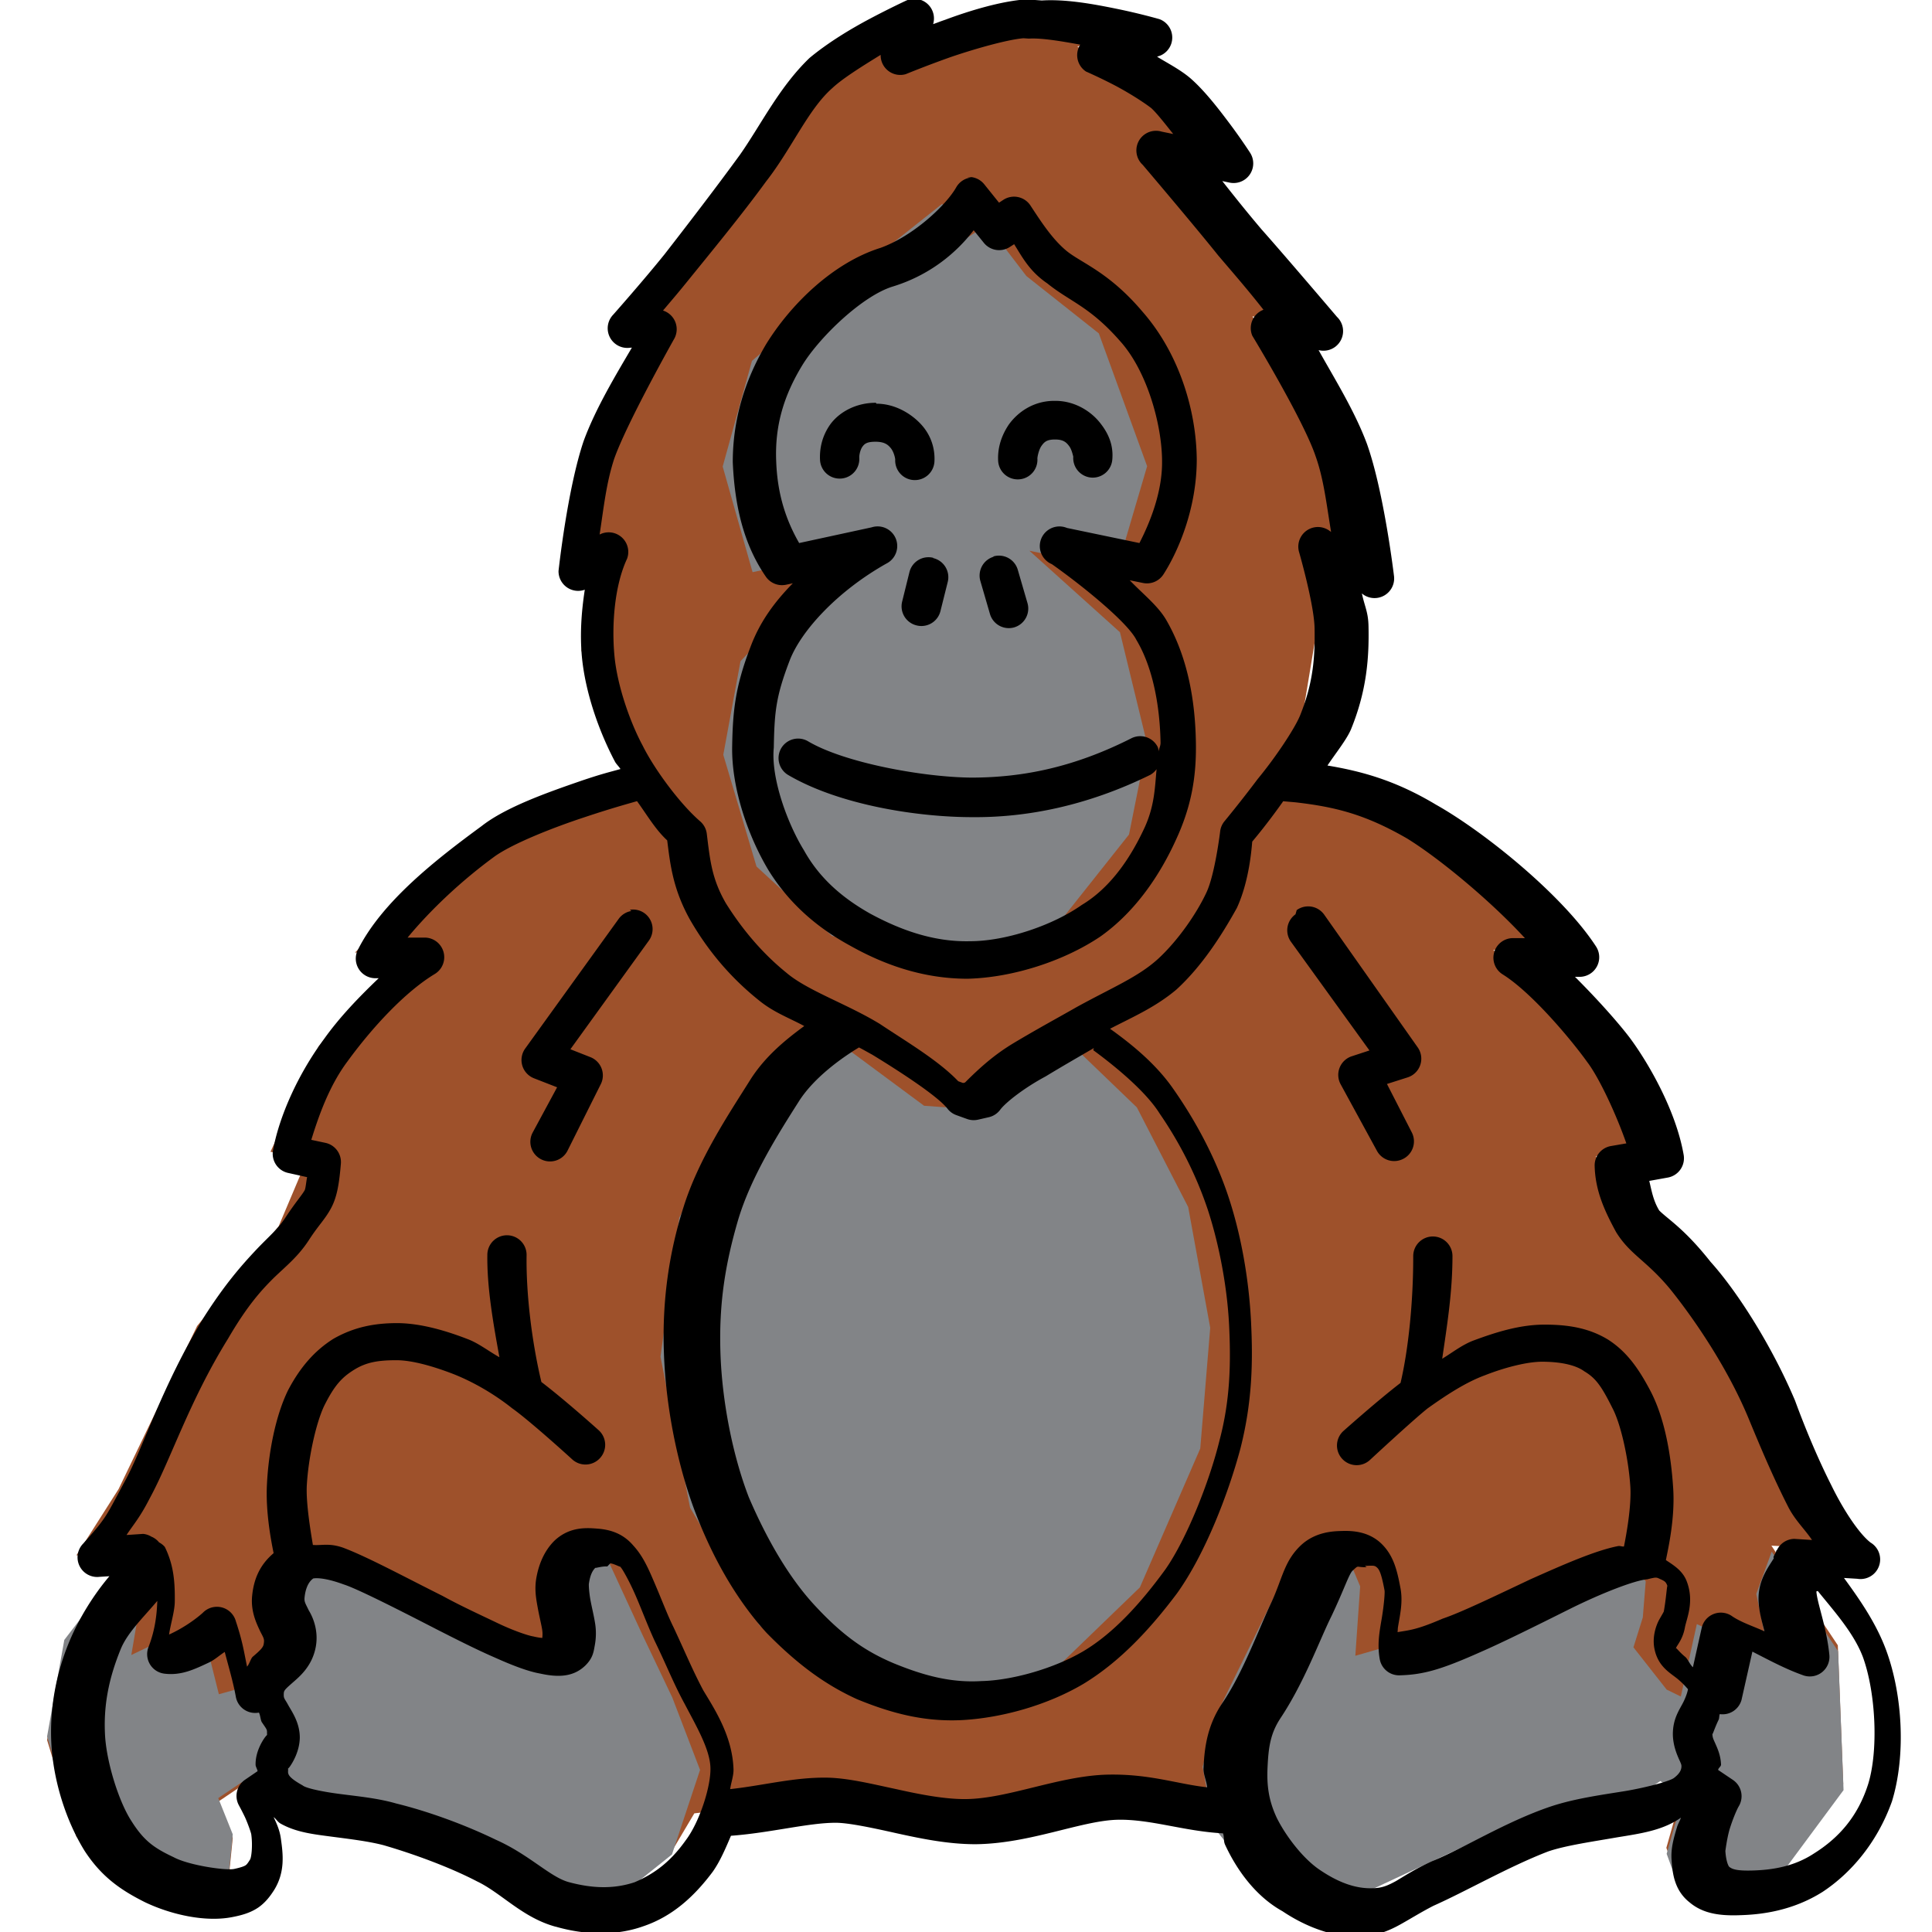 <?xml version="1.0" encoding="UTF-8"?>
<svg width="64px" height="64px" version="1.1" viewBox="0 0 64 64" xmlns="http://www.w3.org/2000/svg">
	<g>
		<path d="m40 60-3.9-.5-4.7.81-4.6-.7-3.8.46-.83 1.4-2 1.6-2.6.002-2.5-1.5-3.2-1.2-3.2-.65-.67-.56-.77.52.48 1.2-.13 1.3-.95.6-2.4-.44-1.7-1.5-.97-3.2.57-3.2 2.3-3-1.9.082 1.4-2.2 2.6-5.4 2.7-3.3.93-2.2-1.2-.27 1.6-3.5 3.1-3.1h-1.9l3.9-3.9 5.2-2-1.6-4.1.47-3.6-1.2.86.8-4.1 2.1-4.1-1.2.095 1.7-2.1 2.5-3.3 2.3-3.1 3-1.8-.34 1.2 4.1-1.2 3.7.6-1.5.54 2.3 1.3 1.9 2.3-2.1-.43 5 6-1.3-.24 2.2 4.1.87 4.2-1.4-1 .54 2.6-.53 3.2-1.1 2 4.2 1.4 5.1 4.5-1.9-.011 3 3 1.7 3.6-1.3.23.61 1.8 1.7 1.8 2.7 4.4 2.7 5-1.9-.096 2.2 3.3.18 4.6-2 2.7-2.3.67-1.2-.27-.36-.99.54-1.9-.75-.51-.44.43-4.3 1-3.8 1.8-2.2.96-2.2-.73-1.6-2" fill="#9e512b"/>
		<path d="m55 59 .75.51-.54 1.9.36.99 1.2.27 2.3-.67 2-2.7-.18-4.6-2.2-3.3-.51 1.4.43 2.1-2.4-1.1-.53 2.4-.47-.23-1.1-1.4.31-.99.097-1.2-.59-.61-.83-.04-5.7 2.4-2.5.72.16-2.3-.46-1.1-.85-.21-.87.29-2.5 5.1-.54 1.9.37 2 1.6 2 2.2.73 6-2.8 4.3-1zm-47 .044-.77.52.48 1.2-.13 1.3-.95.6-2.4-.44-1.7-1.5-.97-3.2.57-3.2 2.3-3 .26 1.5-.34 2 2.3-1.1.6 2.4.5-.14 1.1-1.6-.38-1.6.68-1.1 1.5.18 6.5 2.9.91-.093.14-.84-.21-1.5.42-.92.89-.21.77.33 1.2 2.6 1 2.1.92 2.4-.93 2.8-2 1.6-2.6.002-2.5-1.5-3.2-1.2-3.2-.65zm19-25-2.4 2.2-2.1 4.1-.62 4.6.98 5 2.3 3.9 2.8 2 3.2.64 3.7-1.1 2.9-2.8 2-4.6.33-4-.73-4-1.7-3.3-2.6-2.5-.038-.003-3.7 2.5-.71-.051-2.7-2zm4.1-2.2 4-1.3 2.3-2.9.6-3-.9-3.7-3-2.7 2.9.6 1-3.4-1.6-4.4-2.4-1.9-1.3-1.7-.63.41-.86-1.1-2.9 2.3-3.4 2.9-.97 3.5.99 3.5 3-.65-3.4 3.6-.57 3.1 1.1 3.7 2.5 2.3z" fill="#828487"/>
		<path d="m34-.021c-.83.054-1.9.38-2.7.68-.22.074-.2.076-.39.14l.006-.018a.65.65 0 00-.9-.76s-.54.25-1.2.6c-.66.35-1.4.8-2 1.3-1 .96-1.6 2.2-2.3 3.2-.8 1.1-1.8 2.4-2.5 3.3-.7.87-1.7 2-1.7 2a.65.65 0 00.54 1.1l.076-.006c-.48.82-1.2 2-1.6 3.1-.54 1.6-.83 4.3-.83 4.3a.65.65 0 00.87.62c-.12.78-.16 1.5-.098 2.2.11 1.2.57 2.5 1.1 3.5.041.076.13.16.18.24-.39.11-.59.15-1.3.39-1.1.38-2.5.87-3.3 1.5-1.5 1.1-3.3 2.5-4.1 4.1a.65.65 0 00.58.94h.11c-.68.65-1.3 1.3-1.8 2-.89 1.2-1.5 2.6-1.7 3.7a.65.65 0 00.5.75l.63.14c-.027.11-.046.36-.08.43-.079.15-.29.38-.64.91-.27.41-.56.63-1 1.1s-1 1.1-1.7 2.2c-1.4 2.3-2 4.3-2.6 5.4-.65 1.2-.59 1.2-1.4 2.1a.65.65 0 00.54 1.1l.33-.021c-.55.65-1 1.4-1.3 2.1-.47 1.1-.69 2.3-.62 3.5.075 1.2.48 2.5 1.1 3.5.56.86 1.2 1.3 2 1.7.86.41 2 .67 2.9.49.34-.066.61-.15.86-.32.24-.17.4-.39.52-.58.37-.6.29-1.2.22-1.7-.039-.28-.14-.5-.24-.71.095.071.13.16.24.22.52.29 1.1.35 1.7.43.6.079 1.2.15 1.7.28 1 .29 2.2.73 3.1 1.2.8.38 1.5 1.2 2.6 1.5v-.002c.97.28 2 .31 2.9-.01.98-.33 1.7-1 2.3-1.8.25-.35.43-.78.61-1.2 1.3-.094 2.6-.44 3.5-.43.42.006 1.2.17 2 .35.82.18 1.7.36 2.6.36 1.8-.017 3.5-.78 4.7-.81 1.1-.026 2.2.38 3.5.45.047.13.009.25.07.38.38.82 1 1.7 1.9 2.2.76.51 1.7.88 2.6.84.52-.024.94-.2 1.3-.4.36-.2.69-.41 1.1-.62 1.1-.49 2.5-1.3 3.8-1.8.58-.2 1.5-.33 2.3-.47.8-.13 1.5-.23 2.1-.65-.037.11-.096.2-.13.31-.12.4-.21.73-.18 1.1.029.43.089 1 .6 1.4.44.37 1 .45 1.7.42.67-.021 1.7-.14 2.7-.77.91-.6 1.8-1.6 2.3-3 .46-1.5.36-3.5-.19-5-.34-.92-.89-1.7-1.4-2.4l.44.027a.65.65 0 00.44-1.2c-.35-.27-.86-1-1.3-1.9-.45-.89-.87-1.9-1.2-2.8-.76-1.8-1.9-3.6-2.8-4.6-.87-1.1-1.4-1.4-1.7-1.7-.2-.33-.25-.65-.33-.98l.61-.11a.65.65 0 00.53-.75c-.26-1.5-1.2-3.1-1.8-3.9-.36-.47-1-1.2-1.8-2h.15a.65.65 0 00.55-1c-1.1-1.7-3.7-3.8-5.3-4.7-1.3-.78-2.4-1.1-3.6-1.3.28-.42.63-.85.78-1.2.53-1.3.6-2.4.58-3.4-.008-.48-.12-.64-.22-1.1l.066.049a.65.65 0 001-.61s-.33-2.8-.9-4.4c-.41-1.1-1.1-2.2-1.6-3.1a.65.65 0 00.61-1.1s-1.7-2-2.5-2.9c-.44-.52-.78-.94-1.3-1.6l.24.051a.65.65 0 00.68-.99s-.29-.45-.68-.97c-.39-.52-.84-1.1-1.3-1.5-.33-.28-.74-.49-1.1-.71l.12-.043a.65.65 0 00-.037-1.2s-.62-.18-1.4-.34-1.7-.33-2.5-.28zm.084 1.3c.42-.027 1.1.09 1.7.2a.65.65 0 00.19.89s.39.17.86.41c.47.24 1 .57 1.3.8.17.15.46.52.73.86l-.38-.078a.65.65 0 00-.63 1.1s1.7 2 2.5 3c.51.6.95 1.1 1.5 1.8a.65.65 0 00-.37.86s1.7 2.8 2.1 4c.27.76.36 1.6.51 2.5l-.057-.041a.65.65 0 00-1 .72s.49 1.7.51 2.5c.016.95-.037 1.8-.48 2.9-.18.44-.82 1.4-1.4 2.1-.57.76-1.1 1.4-1.1 1.4a.65.65 0 00-.15.36s-.17 1.4-.45 2c-.33.71-.95 1.6-1.6 2.2-.67.61-1.5.94-2.7 1.6-.54.31-1.3.72-2.1 1.2-.63.38-1.1.8-1.6 1.3l-.064.016-.16-.059c-.66-.69-1.7-1.3-2.6-1.9-1.1-.67-2.4-1.1-3.1-1.7-.84-.68-1.5-1.5-2-2.3-.46-.8-.52-1.4-.63-2.3a.65.65 0 00-.22-.41c-.66-.57-1.5-1.7-1.9-2.5-.42-.78-.85-2-.94-3-.092-1-.001-2.3.42-3.2a.65.65 0 00-.91-.8c.14-.92.22-1.7.48-2.5.42-1.2 2-4 2-4a.65.65 0 00-.38-.92c.33-.39.47-.55.81-.97.72-.89 1.8-2.2 2.6-3.3.86-1.1 1.4-2.4 2.2-3.1.34-.32 1-.73 1.6-1.1a.65.65 0 00.83.64s.68-.28 1.5-.57c.85-.29 1.9-.58 2.4-.62zm-1.9 4.6a.65.65 0 00-.51.33c-.33.58-1.4 1.6-2.5 2-1.6.5-3 1.9-3.8 3.2-.71 1.2-1.1 2.5-1.1 3.9.061 1.4.34 2.7 1.1 3.8a.65.65 0 00.67.26l.22-.047c-.63.64-1.1 1.3-1.4 2.1-.5 1.3-.59 2.1-.61 3.3-.027 1.4.54 3 1.2 4.1.68 1.1 1.6 1.9 2.7 2.5 1.1.62 2.4 1.1 3.9 1.1 1.5-.037 3.2-.59 4.4-1.4 1.2-.85 2-2.1 2.5-3.2.51-1.1.69-2.1.66-3.3-.026-1.2-.23-2.7-.99-4-.28-.47-.77-.85-1.2-1.3l.44.09a.65.65 0 00.68-.29c.5-.78 1.1-2.2 1.1-3.8-.013-1.6-.57-3.5-1.8-4.9-1.1-1.3-2-1.6-2.5-2-.49-.4-.87-1-1.2-1.5a.65.65 0 00-.91-.2l-.14.092-.49-.61a.65.65 0 00-.56-.24zm.031 1.7.38.47a.65.65 0 00.86.13l.14-.09c.27.43.51.9 1.1 1.3.74.6 1.4.76 2.4 1.9.91 1 1.4 2.8 1.4 4 .008 1-.39 2-.75 2.7l-2.4-.5a.65.65 0 00-.5 1.2s.56.39 1.2.91c.64.52 1.4 1.2 1.6 1.6.58.97.78 2.3.8 3.4.003.12-.057.19-.059.3a.65.65 0 00-.033-.15.65.65 0 00-.88-.29c-1.9.96-3.6 1.3-5.3 1.3-1.6-.014-4.2-.49-5.4-1.2a.65.65 0 00-.89.22.65.65 0 00.22.89c1.7 1 4.3 1.4 6.1 1.4 1.8.017 3.8-.37 5.9-1.4a.65.65 0 00.21-.19c-.057.63-.07 1.2-.38 1.9-.44.96-1.1 2-2.1 2.6-.95.67-2.5 1.2-3.7 1.2-1.2.029-2.3-.37-3.3-.91-.96-.54-1.7-1.2-2.2-2.1-.55-.89-1.1-2.4-1-3.4.022-1.2.07-1.7.53-2.9.39-1 1.6-2.3 3.2-3.2a.65.65 0 00-.49-1.2l-2.4.52c-.43-.75-.72-1.6-.76-2.7-.052-1.2.26-2.2.87-3.2.58-.94 2-2.3 3-2.6 1.2-.37 2.1-1.1 2.7-1.9zm2.7 5.7c-.68.003-1.2.37-1.5.79-.28.42-.37.83-.35 1.2a.65.65 0 00.69.61.65.65 0 00.61-.69c-.002-.035.037-.27.13-.41.092-.13.17-.22.45-.22.28-.001.38.092.48.23.1.14.13.39.13.32a.65.65 0 00.58.71.65.65 0 00.71-.58c.042-.43-.084-.82-.38-1.2-.3-.4-.85-.76-1.5-.76zm-5.9.064c-.65-.003-1.2.3-1.5.7-.29.4-.37.83-.35 1.2a.65.65 0 00.69.61.65.65 0 00.61-.69c-.005-.084.031-.26.1-.36.071-.097.14-.17.44-.17.29.001.41.094.51.22.1.13.14.33.14.37a.65.65 0 00.62.68.65.65 0 00.68-.62c.021-.42-.11-.85-.42-1.2s-.86-.71-1.5-.71zm3.9 5.1a.65.65 0 00-.44.8l.32 1.1a.65.65 0 00.8.44.65.65 0 00.44-.81l-.32-1.1a.65.65 0 00-.81-.44zm-2 .035a.65.65 0 00-.79.48l-.24.97a.65.65 0 00.48.79.65.65 0 00.79-.48l.24-.96a.65.65 0 00-.48-.79zm12 8.1c1.3.15 2.3.39 3.7 1.2 1.1.68 2.8 2.1 3.9 3.3l-.39-.002a.65.65 0 00-.35 1.2c.98.61 2.3 2.2 2.8 2.9.39.51.95 1.7 1.3 2.7l-.51.088a.65.65 0 00-.54.65c.018.83.33 1.5.71 2.2.47.76 1 .93 1.8 1.9.78.97 1.9 2.6 2.6 4.3.36.87.79 1.9 1.3 2.9.23.45.54.73.79 1.1l-.59-.037a.65.65 0 00-.57.37.65.65 0 00-.018.012c-.007.013-.017.062-.025.076a.65.65 0 00-.074.15.65.65 0 00.012.035c-.21.34-.56.79-.5 1.5.025.32.11.61.19.92-.37-.17-.79-.3-1.1-.52a.65.65 0 00-.98.41l-.29 1.3c-.098-.089-.17-.27-.25-.34-.26-.21-.35-.4-.32-.24-.012-.062-.025.003.025-.09.051-.093.22-.3.28-.65.061-.31.31-.84.07-1.5-.13-.37-.43-.55-.7-.73.075-.38.31-1.4.24-2.4-.072-1.1-.28-2.3-.75-3.2-.39-.74-.78-1.3-1.4-1.7-.62-.38-1.3-.5-2.1-.5-.81-.002-1.6.24-2.4.54-.37.15-.67.39-1 .59.16-1.1.34-2.2.34-3.4a.65.65 0 00-.65-.65.65.65 0 00-.65.65c.003 1.5-.16 3.1-.42 4.2-.78.6-1.9 1.6-1.9 1.6a.65.65 0 00-.029.92.65.65 0 00.92.029s1.4-1.3 1.9-1.7c.67-.48 1.3-.88 1.9-1.1.66-.26 1.4-.45 1.9-.45.59.001 1.1.1 1.4.32.37.22.56.48.92 1.2.29.54.54 1.7.6 2.6.044.65-.13 1.6-.21 2-.068.01-.13-.028-.2-.012-.76.15-1.8.61-2.9 1.1-1.1.52-2.3 1.1-2.9 1.3-.88.38-1.1.38-1.5.45.01-.076.003-.1.016-.18.067-.41.17-.83.076-1.3-.11-.58-.23-1.1-.68-1.5-.45-.39-1-.38-1.3-.37-.23.008-.82.022-1.3.46-.57.53-.62 1.1-.99 1.9-.43.91-.93 2.3-1.6 3.3-.52.75-.62 1.5-.65 2.2-.009.2.1.42.12.63-1-.11-1.9-.45-3.3-.42-1.6.037-3.3.8-4.7.81-.68.006-1.5-.15-2.3-.33-.8-.17-1.6-.37-2.3-.38-1.1-.014-2.1.26-3.2.38.029-.22.12-.45.11-.67-.039-1.1-.64-2-1-2.6-.36-.68-.57-1.2-.99-2.1-.19-.38-.39-.91-.6-1.4-.21-.49-.39-.93-.73-1.3-.35-.41-.78-.53-1.2-.56-.37-.029-.91-.061-1.4.39-.34.33-.54.79-.62 1.3-.054.37.009.68.066.99.057.3.13.59.14.7.013.085.008.19-.004.27.056-.05.061.001-.26-.07a.65.65 0 00-.035-.008c-.19-.032-.68-.2-1.2-.45s-1.2-.56-1.8-.89c-1.3-.65-2.5-1.3-3.3-1.6-.46-.16-.69-.068-1-.09-.059-.36-.24-1.4-.2-2 .05-.86.29-2 .57-2.6.33-.66.57-.94.99-1.2.4-.25.79-.32 1.4-.32.51-.002 1.2.19 1.9.46.63.25 1.3.63 1.9 1.1.005.004.012.01.018.014a.65.65 0 00.014.012c.61.43 2 1.7 2 1.7a.65.65 0 00.92-.045.65.65 0 00-.043-.92s-1.1-.99-1.9-1.6c-.31-1.3-.51-2.9-.49-4.2a.65.65 0 00-.64-.66.65.65 0 00-.66.64c-.016 1.1.2 2.3.4 3.4-.34-.19-.66-.44-1-.58-.74-.29-1.6-.55-2.4-.55-.72.002-1.4.12-2.1.52-.62.39-1.1.94-1.5 1.7-.43.88-.65 2.1-.7 3.1-.055.97.16 2 .22 2.3-.34.29-.64.7-.71 1.4-.06.54.16.96.27 1.2.12.23.14.25.11.42-.019.1-.1.19-.36.41-.067.059-.11.24-.19.33-.095-.45-.14-.81-.37-1.5a.65.65 0 00-1.1-.28c-.27.24-.68.52-1.1.71-.007.004-.007.001-.014.004.057-.37.19-.78.19-1.1.007-.65-.036-1.2-.33-1.8a.65.65 0 00-.19-.15.65.65 0 00-.23-.18.65.65 0 00-.018-.006.65.65 0 00-.28-.096l-.55.037c.2-.31.44-.57.76-1.2.71-1.3 1.3-3.2 2.6-5.3.64-1.1 1.1-1.6 1.5-2 .41-.4.83-.72 1.2-1.3.3-.46.5-.64.7-1 .2-.36.28-.78.34-1.5a.65.65 0 00-.51-.69l-.47-.1c.25-.81.6-1.8 1.2-2.6.8-1.1 1.9-2.3 2.9-2.9a.65.65 0 00-.33-1.2h-.58c.77-.93 1.8-1.9 2.9-2.7.6-.42 1.9-.94 3-1.3.93-.31 1.5-.46 1.7-.52.34.47.61.94 1 1.3.1.8.19 1.6.74 2.6.56.98 1.3 1.9 2.3 2.7.49.4 1 .58 1.5.85-.6.44-1.3 1-1.8 1.8-.69 1.1-1.7 2.6-2.2 4.2-.48 1.5-.71 3.1-.65 4.8.055 1.7.41 3.6 1 5.2.6 1.6 1.4 3 2.4 4.1.98 1 1.9 1.7 3 2.2 1.1.45 2.2.76 3.5.69 1.3-.075 2.8-.49 4-1.2 1.2-.73 2.2-1.8 3.1-3 .93-1.3 1.7-3.3 2.1-4.8.38-1.5.42-2.8.35-4.2-.07-1.4-.33-2.9-.77-4.2-.44-1.3-1.1-2.5-1.8-3.5-.58-.84-1.4-1.5-2.1-2 .75-.39 1.5-.71 2.2-1.3.85-.78 1.5-1.8 2-2.7.42-.91.49-2 .51-2.2.078-.093.49-.58 1-1.3.009-.012.014-.025.023-.037zm-22 3.6a.65.65 0 00-.42.26l-3.1 4.3a.65.65 0 00.29.98l.77.3-.81 1.5a.65.65 0 00.27.88.65.65 0 00.88-.27l1.1-2.2a.65.65 0 00-.34-.91l-.66-.26 2.6-3.6a.65.65 0 00-.15-.91.65.65 0 00-.48-.11zm22 .11a.65.65 0 00-.15.91l2.6 3.6-.58.19a.65.65 0 00-.38.92l1.2 2.2a.65.65 0 00.88.28.65.65 0 00.28-.88l-.82-1.6.69-.22a.65.65 0 00.33-.99l-3.1-4.4a.65.65 0 00-.91-.15zm-6.7 4.5c.56.41 1.7 1.3 2.2 2.1.64.93 1.2 2 1.6 3.2.39 1.2.64 2.6.7 3.8.065 1.3.031 2.5-.31 3.8-.34 1.4-1.1 3.3-1.8 4.3-.8 1.1-1.7 2.1-2.7 2.7-.99.59-2.4.98-3.4 1-1 .061-1.9-.18-2.9-.59-.95-.4-1.7-.93-2.6-1.9-.86-.92-1.6-2.2-2.2-3.6-.54-1.4-.89-3.2-.94-4.8-.05-1.6.15-2.9.59-4.4.42-1.4 1.3-2.8 2-3.9.52-.83 1.5-1.5 2-1.8.14.071.31.17.44.24 1 .61 2.2 1.4 2.5 1.8a.65.65 0 00.28.2l.36.13a.65.65 0 00.37.021l.35-.08a.65.65 0 00.38-.25c.18-.24.79-.72 1.5-1.1.56-.34 1.1-.65 1.6-.94zm-16 17c.13.01.35.14.32.1a.65.65 0 00.029.033c.062.064.29.47.49.93s.4 1 .63 1.5c.4.82.62 1.4 1 2.1.4.76.83 1.5.85 2.1.022.62-.36 1.8-.81 2.4-.49.69-1 1.1-1.7 1.4-.69.23-1.4.21-2.2-.008-.62-.18-1.3-.91-2.4-1.4-.99-.48-2.2-.93-3.3-1.2-.62-.18-1.3-.24-1.9-.32-.58-.076-1.1-.19-1.2-.28-.54-.3-.48-.4-.48-.51a.65.65 0 000-.012c-.002-.093-.047.038.057-.1.1-.14.32-.51.33-.95.004-.51-.27-.88-.39-1.1s-.15-.2-.14-.38c.006-.092.042-.13.28-.34.24-.21.66-.55.78-1.2.098-.54-.1-.99-.23-1.2-.12-.25-.16-.29-.14-.45.057-.51.3-.61.28-.61.013-.005.29-.069 1 .19a.65.65 0 00.023.008c.46.15 1.8.83 3.1 1.5.65.33 1.3.66 1.9.92.58.26 1.1.46 1.5.53.59.13 1.1.12 1.5-.27.25-.25.27-.45.31-.67.041-.22.05-.47.01-.72-.037-.24-.1-.49-.15-.75-.048-.25-.063-.51-.057-.56.046-.32.13-.45.22-.54-.038.036.2-.052.39-.037zm25 .084c.29-.011.32-.018.4.055.08.069.15.22.25.76.013.068-.016.45-.084.87s-.17.87-.076 1.4a.65.65 0 00.66.54c.8-.02 1.4-.2 2.7-.78.69-.3 1.8-.85 2.9-1.4s2.2-.97 2.6-1a.65.65 0 00.031-.008c.28-.067.27-.061.4 0 .16.071.19.094.24.23-.015-.043-.043.42-.12.84-.003.016-.038.075-.15.27-.11.2-.24.58-.16.97.12.6.53.8.77 1 .24.2.34.35.34.33.002.011-.023.17-.15.43-.13.26-.36.56-.35 1.1.011.35.13.63.2.79.074.16.083.19.084.23.004.12-.051.25-.25.4-.13.098-.84.3-1.6.43-.8.13-1.7.25-2.5.52-1.5.51-2.9 1.4-3.9 1.8-.55.25-.93.5-1.2.66-.29.16-.47.23-.75.24-.61.029-1.2-.21-1.8-.62-.54-.37-1.1-1.1-1.4-1.7-.28-.59-.34-1.1-.31-1.7.03-.64.093-1.1.42-1.6a.65.65 0 00.002-.004c.8-1.2 1.3-2.6 1.7-3.4.43-.91.58-1.4.7-1.5.22-.2.085-.1.46-.11zm15 .83c.55.68 1.2 1.4 1.5 2.2.43 1.2.51 3.1.17 4.2-.35 1.1-1 1.8-1.8 2.3-.67.44-1.4.54-2 .56-.55.018-.7-.041-.8-.12-.034-.028-.11-.2-.13-.53.001.016.041-.35.13-.68.094-.32.24-.67.31-.79a.65.65 0 00-.19-.88l-.49-.33c.008-.073.099-.11.096-.18-.012-.33-.14-.58-.2-.72-.063-.14-.082-.18-.086-.3.002.062.065-.17.21-.47.02-.042.013-.13.035-.18a.65.65 0 00.72-.47l.36-1.6c.55.28 1.1.58 1.7.79a.65.65 0 00.85-.68c-.092-.93-.4-1.7-.43-2.1-6.8e-5-.001.002-.003.002-.004zm-55 .17c-.009.56-.066 1.1-.3 1.7a.65.65 0 00.53.87c.56.069.99-.14 1.5-.38.18-.091.33-.23.5-.34.13.5.28 1 .37 1.5a.65.65 0 00.76.51.65.65 0 00.002 0c.048.09.056.26.098.32.15.22.17.24.17.32-.001.15.022.061-.068.18-.089.12-.32.49-.31.91.001.061.055.14.066.21l-.41.28a.65.65 0 00-.21.85s.094.17.2.39c.1.22.2.51.21.57.052.37.007.77-.041.84-.092.15-.12.17-.15.19-.029.02-.12.065-.38.12-.28.056-1.5-.12-2-.39-.66-.31-.99-.55-1.4-1.2-.41-.63-.81-1.9-.87-2.8-.061-.99.11-1.9.52-2.9.24-.58.81-1.1 1.3-1.7z" fill="#000000"/>
	</g>
</svg>
